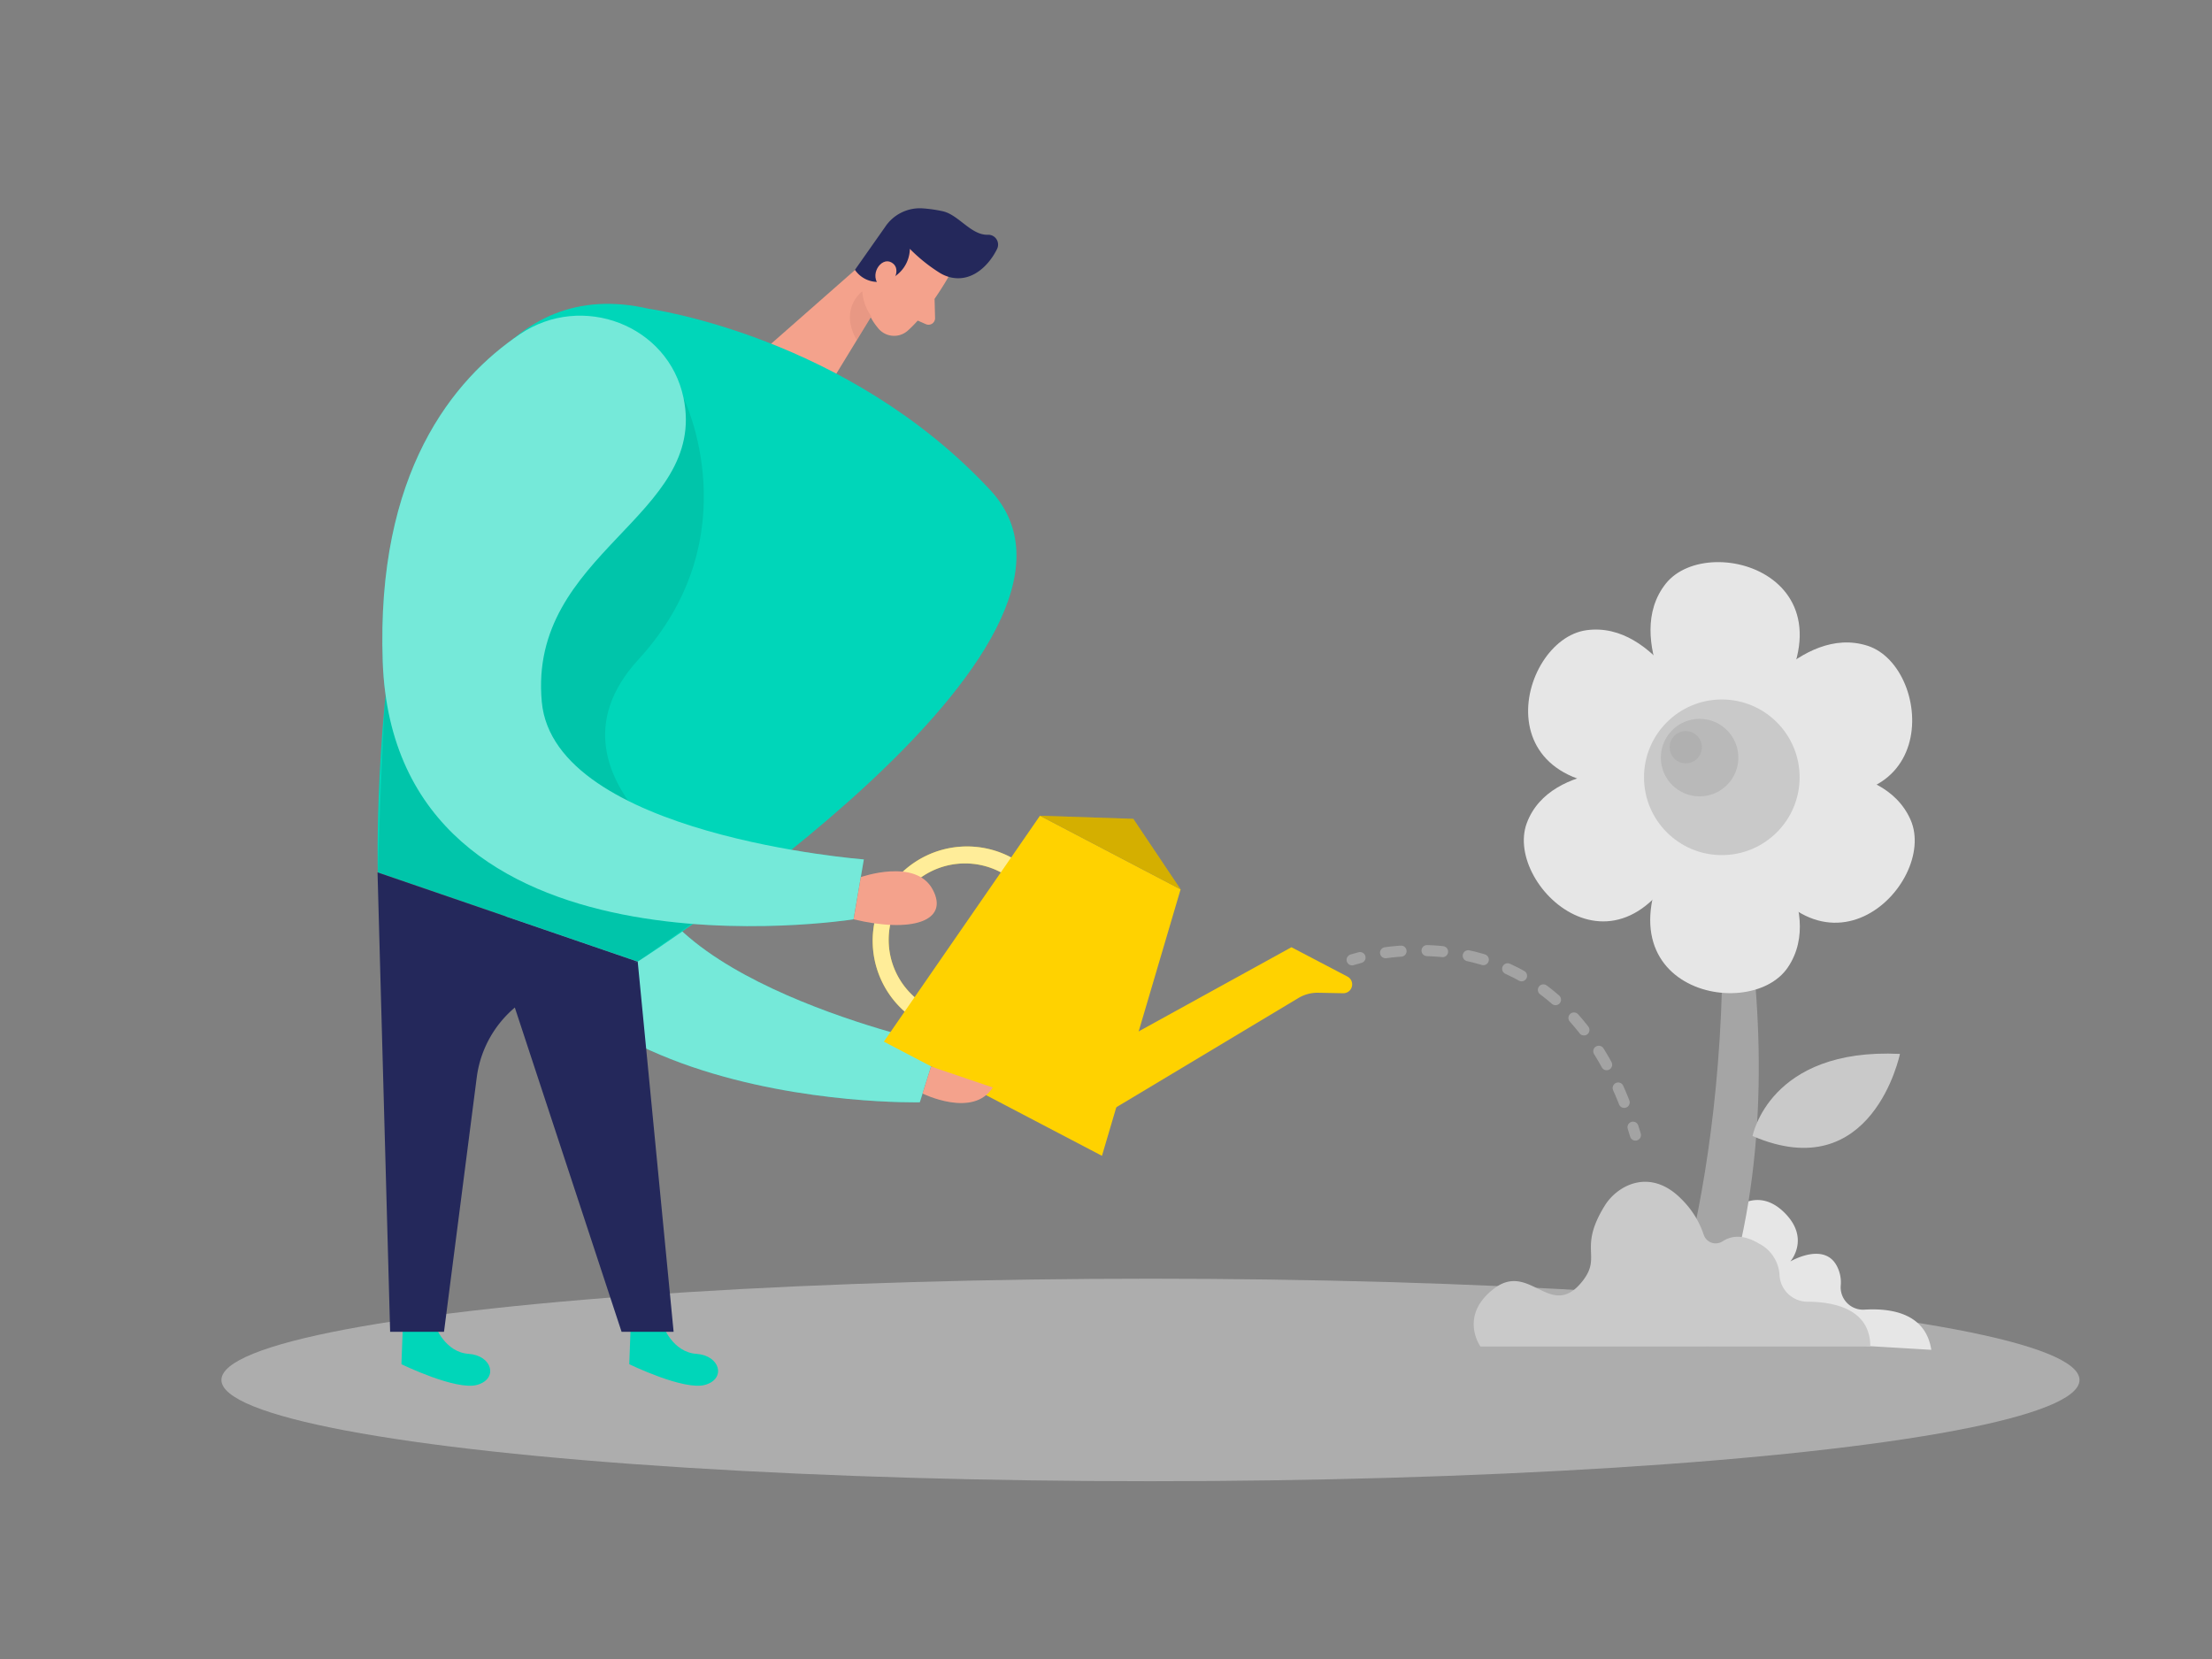 <svg id="Layer_1" data-name="Layer 1" xmlns="http://www.w3.org/2000/svg" viewBox="0 0 400 300"><rect x="0" y="0" width="400" height="300" fill="#808080" stroke="none"/><title>#56 watering plant</title><path d="M148.42,101.78c-1-13.43-15.64-21.34-27.72-15.38-13.12,6.49-29.21,21.36-32.54,55.46-5.82,59.48,78.17,57.47,78.17,57.47l3.29-10.48s-54.94-11.73-53.93-36C116.82,125.71,150,123.67,148.42,101.78Z" fill="#00d6b9"/><path d="M148.42,101.78c-1-13.43-15.64-21.34-27.72-15.38-13.12,6.49-29.21,21.36-32.54,55.46-5.82,59.48,78.17,57.47,78.17,57.47l3.29-10.48s-54.94-11.73-53.93-36C116.82,125.71,150,123.67,148.42,101.78Z" fill="#fff" opacity="0.46"/><ellipse cx="208.04" cy="249.54" rx="168" ry="18.31" fill="#e6e6e6" opacity="0.45"/><path d="M78.74,239.82s1.73,4.71,6,5,5.4,4.49,1.58,5.6-13.73-3.73-13.73-3.73l.23-6.15Z" fill="#00d6b9"/><path d="M119.94,239.82s1.73,4.71,6,5,5.41,4.49,1.59,5.6-13.74-3.73-13.74-3.73l.23-6.15Z" fill="#00d6b9"/><path d="M171.52,50.06s-3.61,6.42-7.39,9.75a3.71,3.71,0,0,1-5.24-.35c-1.65-1.93-3.32-5-1.8-8.69l1.81-6.55A6.63,6.63,0,0,1,165.3,40C170.42,39.91,173.93,46.25,171.52,50.06Z" fill="#f4a28c"/><polygon points="157.31 46.45 139.17 62.4 148.67 71.77 157.82 56.79 157.31 46.45" fill="#f4a28c"/><path d="M169.84,49.28A29.81,29.81,0,0,1,164.53,45a6.15,6.15,0,0,1-3.81,5.57,5,5,0,0,1-6.12-1.77l5.45-7.75A7.53,7.53,0,0,1,167,37.69a25.19,25.19,0,0,1,3.48.51c2.87.63,5.14,4.39,8.19,4.25A1.78,1.78,0,0,1,180.31,45c-1.27,2.62-4.25,6.07-8.36,5.17A6.87,6.87,0,0,1,169.84,49.28Z" fill="#24285b"/><path d="M161.5,50.84s1.55-2.37-.33-3.4-4.15,2.4-2,4.35Z" fill="#f4a28c"/><path d="M169,54l.09,3.51a1.18,1.18,0,0,1-1.66,1.11l-2.62-1.15Z" fill="#f4a28c"/><path d="M157.56,57.22a9,9,0,0,1-1.63-4.54s-4.28,3.11-1,8.83Z" fill="#ce8172" opacity="0.31"/><path d="M313,219.11s4.5-4.75,9.5,0,1.25,9,1.25,9,6.25-3.7,8.5,1a6.35,6.35,0,0,1,.61,3.4,4.05,4.05,0,0,0,4.38,4.31c5-.29,11,.78,12,7.27l-21-1.25-16.94-12.3Z" fill="#e6e6e6"/><path d="M301.24,241.17s16.2-42.34,7.87-106.67c0,0,20.26,59.82-.24,109Z" fill="#a5a5a5"/><path d="M117.35,55.84s35.75,4.87,61.74,32.8-63.77,85.25-63.77,85.25l-47-16.13S65.2,43.76,117.35,55.84Z" fill="#00d6b9"/><path d="M172.57,188.15l-.23-.1-5.74-3a17.06,17.06,0,0,1,15.82-30.22l5.74,3a1.62,1.62,0,1,1-1.5,2.88l-5.74-3a13.81,13.81,0,0,0-12.81,24.48l5.74,3a1.63,1.63,0,0,1-1.28,3Z" fill="#ffd200"/><path d="M123.6,71.94s12.32,25-8.15,47.32,17.8,42.06,17.8,42.06l-17.93,12.57-47-16.13S69,136,69.71,125.54,123.6,71.94,123.6,71.94Z" opacity="0.08"/><path d="M172.57,188.15l-.23-.1-5.74-3a17.06,17.06,0,0,1,15.82-30.22l5.74,3a1.62,1.62,0,1,1-1.5,2.88l-5.74-3a13.81,13.81,0,0,0-12.81,24.48l5.74,3a1.63,1.63,0,0,1-1.28,3Z" fill="#fff" opacity="0.6"/><path d="M123.6,71.94c-2.75-13.18-18.35-19.07-29.53-11.54C81.93,68.57,68,85.46,69.21,119.69c2.17,59.73,85.14,46.55,85.14,46.55l1.86-10.83s-56-4.31-58.24-28.48C95.47,99.87,128.08,93.42,123.6,71.94Z" fill="#00d6b9"/><path d="M123.6,71.94c-2.75-13.18-18.35-19.07-29.53-11.54C81.93,68.57,68,85.46,69.21,119.69c2.17,59.73,85.14,46.55,85.14,46.55l1.86-10.83s-56-4.31-58.24-28.48C95.47,99.87,128.08,93.42,123.6,71.94Z" fill="#fff" opacity="0.46"/><polygon points="188.06 147.51 159.83 188.36 199.27 209.01 213.49 160.82 188.06 147.51" fill="#ffd200"/><path d="M192,194.17l41.53-22.88,10.16,5.32a1.6,1.6,0,0,1-.77,3l-4.62-.09a6.73,6.73,0,0,0-3.58,1l-39.35,23.6Z" fill="#ffd200"/><path d="M155.66,158.61s9.92-3.51,13,2.24-3.87,7.9-14.3,5.39Z" fill="#f4a28c"/><polygon points="188.06 147.51 204.94 148.07 213.49 160.82 188.06 147.51" fill="#ffd200"/><polygon points="188.06 147.51 204.94 148.07 213.49 160.82 188.06 147.51" opacity="0.17"/><path d="M166.83,197.75s9.15,4.52,12.69-1.1l-11.16-3.79Z" fill="#f4a28c"/><g opacity="0.48"><path d="M244.5,173.57s.51-.17,1.44-.41" fill="none" stroke="#c9c9c9" stroke-linecap="round" stroke-linejoin="round" stroke-width="2"/><path d="M250.55,172.28c10.86-1.46,33.46-.52,44,29.32" fill="none" stroke="#c9c9c9" stroke-linecap="round" stroke-linejoin="round" stroke-width="2" stroke-dasharray="2.82 4.7"/><path d="M295.3,203.83c.15.47.3.94.44,1.43" fill="none" stroke="#c9c9c9" stroke-linecap="round" stroke-linejoin="round" stroke-width="2"/></g><path d="M68.27,157.76l2.28,83.07h9.74l5.92-46a19.86,19.86,0,0,1,14.1-16.51l15-4.42Z" fill="#24285b"/><polygon points="115.32 173.89 121.81 240.83 112.4 240.83 91.8 178.26 115.32 173.89" fill="#24285b"/><path d="M316.92,205.43s3-16,26.65-14.85C343.57,190.58,338.61,214.76,316.92,205.43Z" fill="#c9c9c9"/><path d="M305,131.55s-11.71-16-3.78-26,38.31-.65,16.47,26.63Z" fill="#e6e6e6"/><path d="M314.7,129.44s10.82-16.57,23-12.67,14.06,35.64-19.15,24.78Z" fill="#e6e6e6"/><path d="M320.75,139.43s19.58-2.89,24.74,8.81-17.34,34.17-31.25,2.11Z" fill="#e6e6e6"/><path d="M317.58,149.29s12.88,15,5.73,25.63-38.15,3.52-18.44-25.32Z" fill="#e6e6e6"/><path d="M307.34,130.43s-7.77-18.2-20.45-16.47-20.05,32.64,14.55,27.73Z" fill="#e6e6e6"/><path d="M299.57,139.27s-19.14-2.1-23.48,9.58,18.76,32.88,30.42.89Z" fill="#e6e6e6"/><circle cx="311.36" cy="140.56" r="14.07" fill="#c9c9c9"/><circle cx="307.34" cy="137" r="7.01" fill="#a5a5a5" opacity="0.43"/><circle cx="304.84" cy="135.12" r="2.92" fill="#a5a5a5" opacity="0.43"/><path d="M267.71,243.49s-4-5.57,2.5-10.5,10.24,6,16-1.38c3.5-4.5-.88-5.76,4-13.62,2.25-3.63,8.25-7,14-1a16.13,16.13,0,0,1,3.87,6.27,2.28,2.28,0,0,0,3.42,1.21c1.53-1,3.67-1.33,6.55.39a6.84,6.84,0,0,1,3.74,5.6,5.08,5.08,0,0,0,4.94,4.93c5.15,0,11.48,1.43,11.48,8.1Z" fill="#c9c9c9"/></svg>